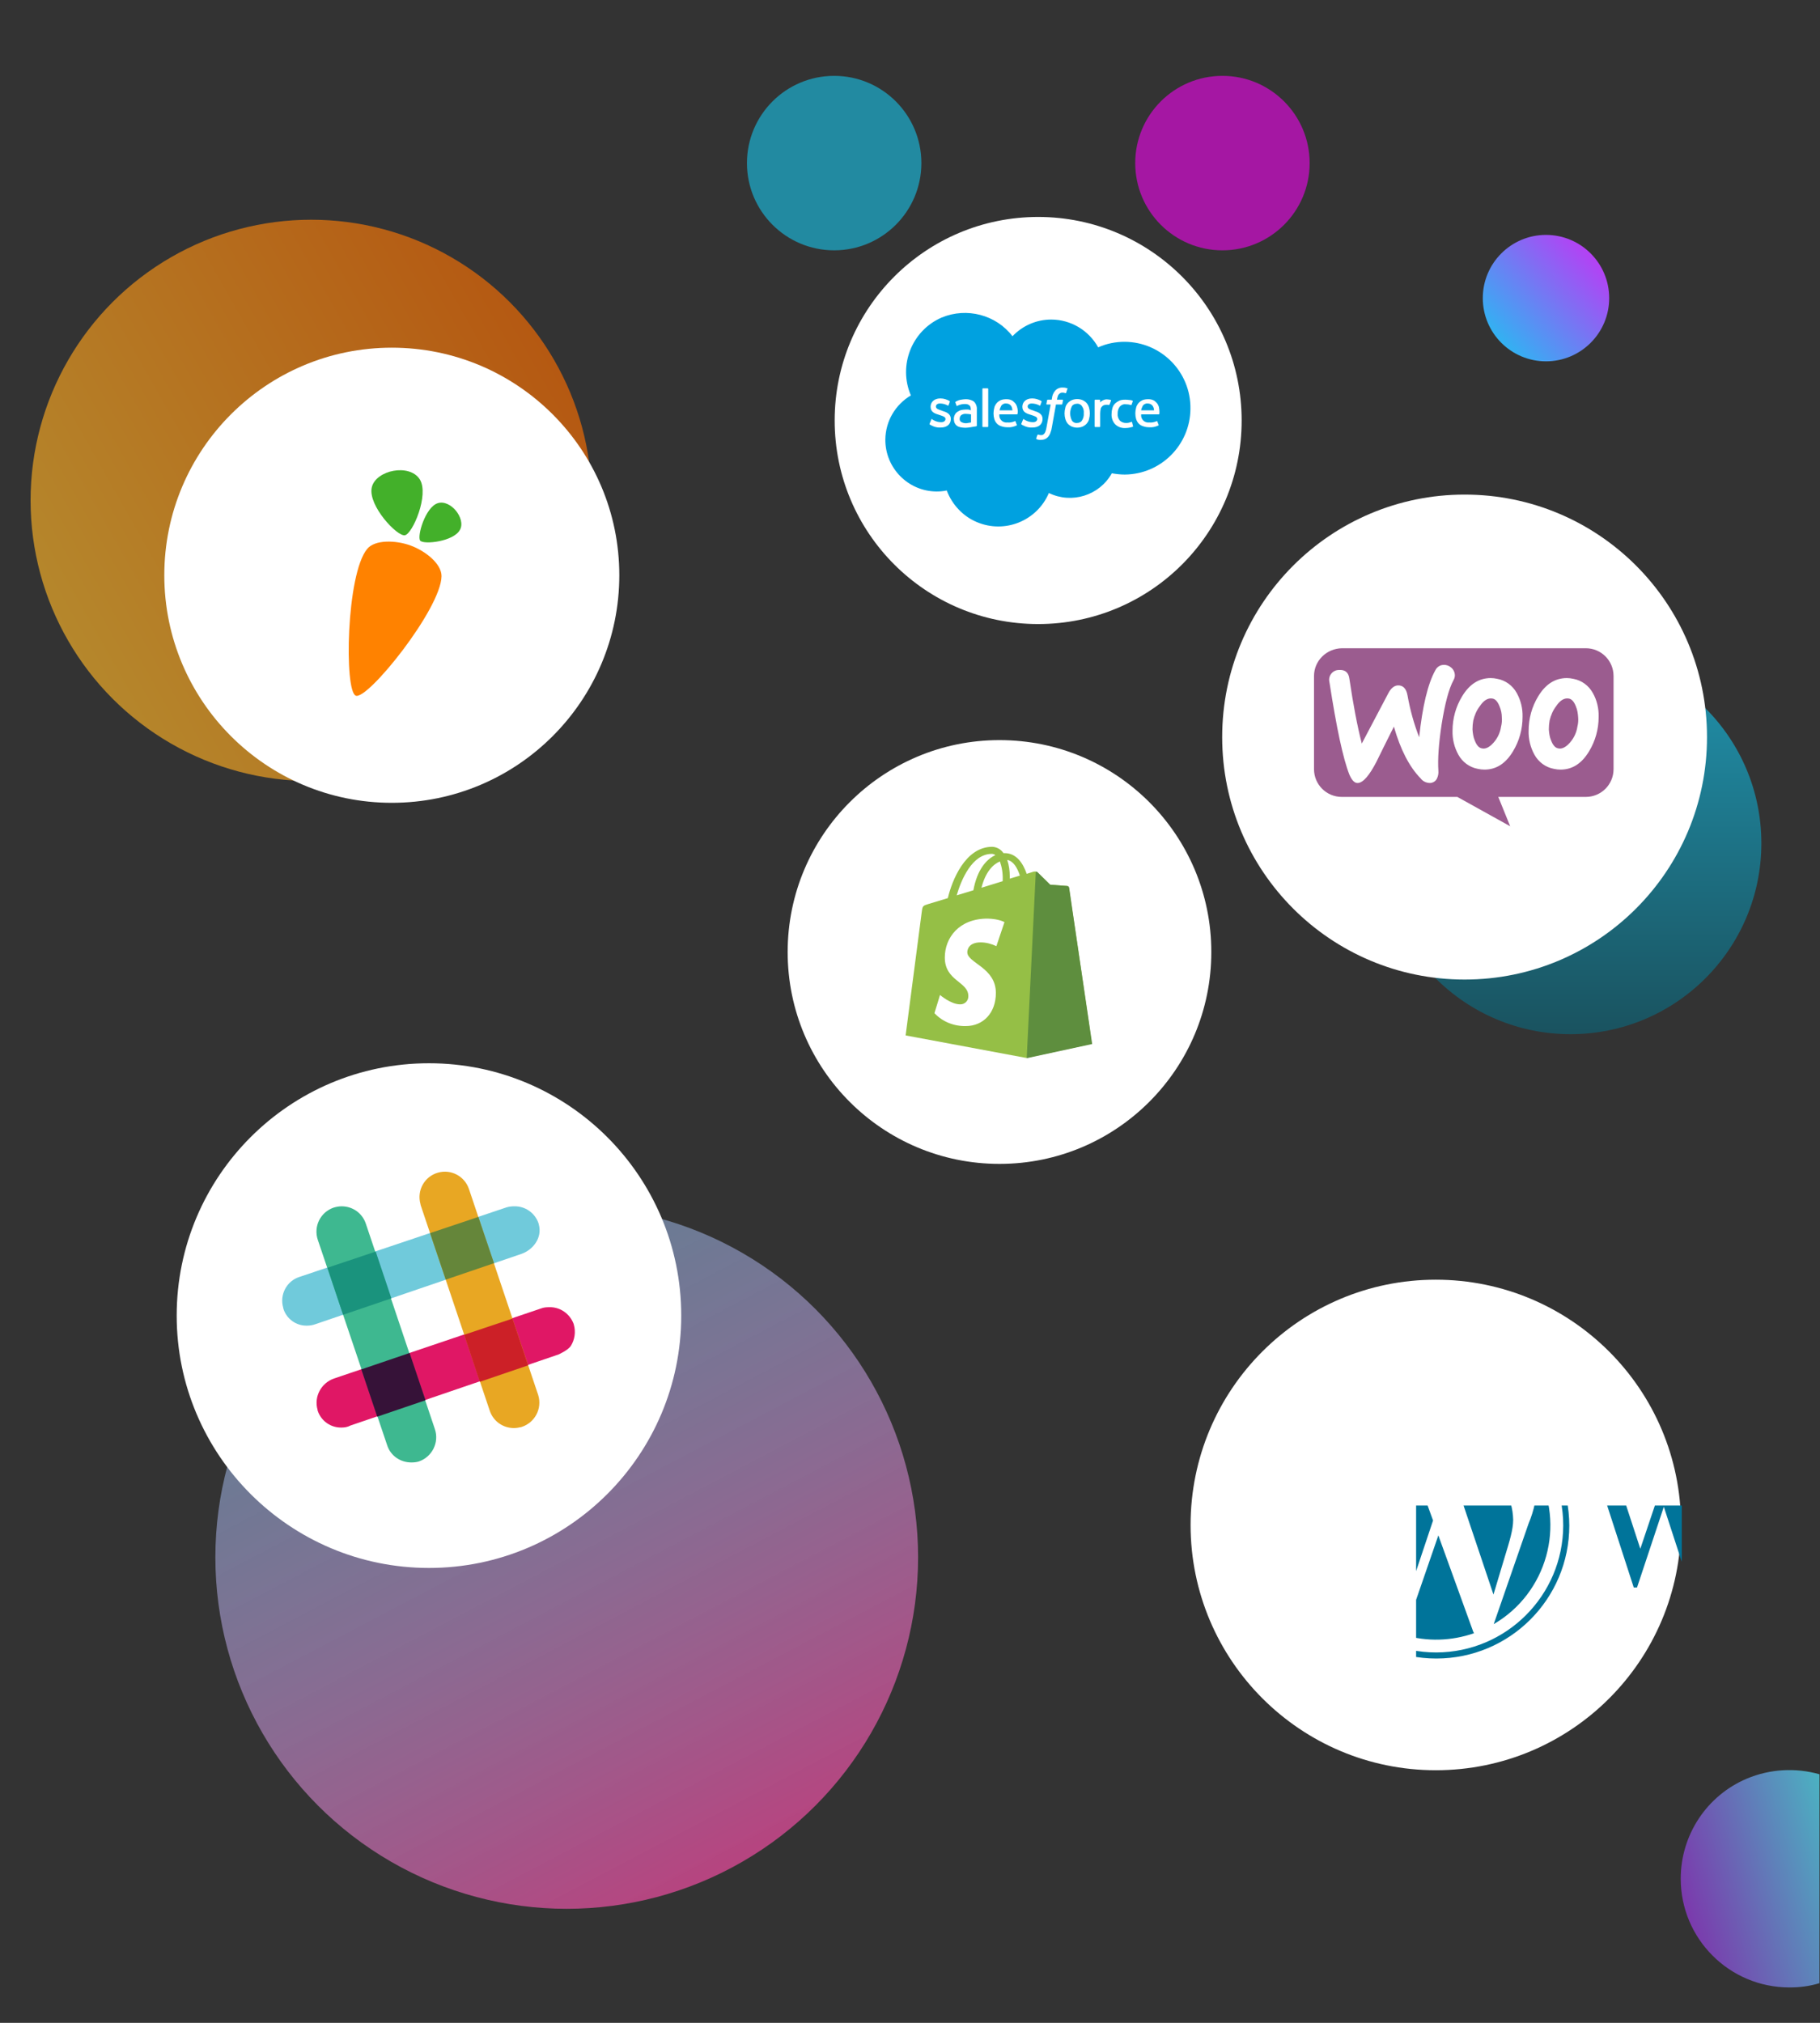 <?xml version="1.0" encoding="utf-8"?>
<!-- Generator: Adobe Illustrator 21.0.0, SVG Export Plug-In . SVG Version: 6.00 Build 0)  -->
<svg version="1.1" id="Layer_1" xmlns="http://www.w3.org/2000/svg" xmlns:xlink="http://www.w3.org/1999/xlink" x="0px" y="0px"
	 viewBox="0 0 720 800" style="enable-background:new 0 0 720 800;" xml:space="preserve">
<rect x="0" y="0" width="720" height="800" fill="#333333" stroke="none"/>
<style type="text/css">
	.st0{display:none;}
	.st1{display:inline;fill:none;}
	.st2{fill:url(#Ellipse_2757_2_);}
	.st3{opacity:0.58;fill:#F905F5;enable-background:new    ;}
	.st4{opacity:0.64;fill:url(#Ellipse_2751-2_2_);enable-background:new    ;}
	.st5{fill:#FFFFFF;}
	.st6{fill:#95BF46;}
	.st7{fill:#5E8E3E;}
	.st8{opacity:0.71;fill:url(#Subtraction_41_2_);enable-background:new    ;}
	.st9{clip-path:url(#SVGID_2_);}
	.st10{fill:#00749A;}
	.st11{fill:#464342;}
	.st12{fill:url(#Ellipse_2754-2_2_);}
	.st13{opacity:0.64;fill:url(#Ellipse_2753-2_2_);enable-background:new    ;}
	.st14{opacity:0.58;fill:#17C9F2;enable-background:new    ;}
	.st15{fill:#FF8200;}
	.st16{fill:#43B02A;}
	.st17{fill:#9B5C8F;}
	.st18{fill:#00A1E0;}
	.st19{fill:#70CADB;}
	.st20{fill:#E01765;}
	.st21{fill:#E8A723;}
	.st22{fill:#3EB890;}
	.st23{fill:#CC2027;}
	.st24{fill:#361238;}
	.st25{fill:#65863A;}
	.st26{fill:#1A937D;}
</style>
<g class="st0">
	
		<rect x="382.2" y="12.6" transform="matrix(0.144 -0.99 0.99 0.144 317.805 413.608)" class="st1" width="31.7" height="21"/>
	<path class="st1" d="M754.2,42.2c6.4,0,10.4-2.8,10.4-7.1c0-9.3-15.2-4.7-15.2-10.4c0-1.9,1.8-3.3,5.7-3.3c2.4,0,4.9,0.6,6.9,1.9
		l1.8-3.4c-2.7-1.5-5.7-2.2-8.7-2.2c-6.2,0-10,2.9-10,7.2c0,9.6,15.2,4.9,15.2,10.3c0,2-1.7,3.3-5.7,3.3c-3,0-5.9-0.9-8.4-2.5
		l-1.8,3.4C746.2,41,750.2,42.2,754.2,42.2z"/>
</g>
<g id="right_sale_force">
	
		<linearGradient id="Ellipse_2757_2_" gradientUnits="userSpaceOnUse" x1="11.906" y1="798.413" x2="10.63" y2="797.245" gradientTransform="matrix(50 0 0 -50 54 40004)">
		<stop  offset="0" style="stop-color:#F905F5"/>
		<stop  offset="1" style="stop-color:#17C9F2"/>
	</linearGradient>
	<circle id="Ellipse_2757_1_" class="st2" cx="611.6" cy="117.9" r="25"/>
</g>
<g id="above_right__saleforce">
	<g transform="matrix(1, 0, 0, 1, 0, 0)">
		<circle id="Ellipse_2759-2_1_" class="st3" cx="483.6" cy="64.5" r="34.5"/>
	</g>
</g>
<g id="below_carrort">
	<g transform="matrix(1, 0, 0, 1, 0, 0)">
		
			<linearGradient id="Ellipse_2751-2_2_" gradientUnits="userSpaceOnUse" x1="0.703" y1="799.398" x2="-0.181" y2="798.898" gradientTransform="matrix(222 0 0 -222 63 177610)">
			<stop  offset="0" style="stop-color:#FF6F00"/>
			<stop  offset="1" style="stop-color:#FFB829"/>
		</linearGradient>
		<circle id="Ellipse_2751-2_1_" class="st4" cx="123.1" cy="197.9" r="111"/>
	</g>
</g>
<g id="shopfiy">
	<g id="Group_1362_1_" transform="translate(9 6)">
		<g transform="matrix(1, 0, 0, 1, -9, -6)">
			<path id="Path_696-2_1_" class="st5" d="M395.4,292.7c46.3,0,83.8,37.5,83.8,83.8s-37.5,83.8-83.8,83.8s-83.8-37.5-83.8-83.8
				S349.2,292.7,395.4,292.7z"/>
		</g>
		<g id="shopify_1_" transform="translate(46.771 42.094)">
			<path id="Path_673_1_" class="st6" d="M367.1,303c-0.1-0.4-0.4-0.6-0.7-0.7c-0.3,0-6.7-0.5-6.7-0.5s-4.5-4.4-5-4.9
				c-0.5-0.4-1.2-0.4-1.8-0.2l-2.5,0.8c-1.5-4.3-4.1-8.2-8.8-8.2c-0.1,0-0.3,0-0.4,0c-1-1.5-2.6-2.4-4.4-2.5
				c-10.8,0-16,13.5-17.6,20.3c-4.2,1.3-7.2,2.2-7.6,2.3c-2.3,0.7-2.4,0.8-2.7,3c-0.2,1.7-6.4,49-6.4,49l47.7,8.9l25.9-5.6
				C376.3,364.8,367.2,303.4,367.1,303z M347.7,298.2l-4,1.2c0-0.3,0-0.6,0-0.9c0-2.2-0.3-4.4-1-6.5
				C345.1,292.4,346.7,295.1,347.7,298.2z M339.8,292.6c0.8,2.3,1.2,4.8,1.1,7.3c0,0.2,0,0.3,0,0.5l-8.4,2.6
				C334.1,296.7,337.1,293.7,339.8,292.6z M336.6,289.6c0.5,0,1,0.2,1.4,0.5c-3.5,1.6-7.2,5.7-8.7,13.9l-6.6,2
				C324.5,299.8,328.8,289.6,336.6,289.6L336.6,289.6z"/>
			<path id="Path_674_1_" class="st7" d="M366.4,302.3c-0.3,0-6.7-0.5-6.7-0.5s-4.5-4.4-5-4.9c-0.2-0.2-0.4-0.3-0.7-0.3l-3.6,73.8
				l25.9-5.6c0,0-9.1-61.4-9.1-61.8C367.1,302.6,366.8,302.3,366.4,302.3"/>
			<path id="Path_675_1_" class="st5" d="M341.6,316.6l-3.2,9.5c-1.9-0.9-4.1-1.5-6.2-1.5c-5,0-5.3,3.2-5.3,3.9
				c0,4.3,11.3,6,11.3,16.1c0,8-5.1,13.1-11.9,13.1c-4.7,0.1-9.2-1.7-12.4-5.1l2.2-7.2c0,0,4.3,3.7,7.9,3.7c1.8,0.1,3.3-1.3,3.3-3.1
				c0-0.1,0-0.1,0-0.2c0-5.7-9.3-5.9-9.3-15.2c0-7.8,5.6-15.4,16.9-15.4C339.5,315.3,341.6,316.6,341.6,316.6"/>
		</g>
	</g>
</g>
<g id="right_below_wordpres">
	
		<linearGradient id="Subtraction_41_2_" gradientUnits="userSpaceOnUse" x1="12.242" y1="791.582" x2="10.894" y2="790.972" gradientTransform="matrix(54.986 0 0 -85.998 54.014 68802.57)">
		<stop  offset="0" style="stop-color:#55E5FC"/>
		<stop  offset="1" style="stop-color:#AD08D5"/>
	</linearGradient>
	<path id="Subtraction_41_1_" class="st8" d="M707.9,786c-23.8,0-43-19.3-43-43c0-17.3,10.3-32.9,26.2-39.6
		c9.1-3.8,19.2-4.4,28.7-1.7v82.6C716,785.5,712,786,707.9,786z"/>
</g>
<g id="wordpres">
	<g id="Group_1364_1_" transform="translate(9 6)">
		<g transform="matrix(1, 0, 0, 1, -9, -6)">
			<path id="Path_697-2_1_" class="st5" d="M568,506.1c53.5,0,97,43.4,97,97s-43.4,97-97,97c-53.5,0-97-43.4-97-97c0,0,0,0,0,0
				C471,549.5,514.4,506.1,568,506.1z"/>
		</g>
		<g>
			<defs>
				<rect id="SVGID_1_" x="506.6" y="544.8" width="105.1" height="105.1"/>
			</defs>
			<clipPath id="SVGID_2_">
				<use xlink:href="#SVGID_1_"  style="overflow:visible;"/>
			</clipPath>
			<g id="wordpress-blue_1_" transform="translate(44.619 44.619)" class="st9">
				<path id="Path_687_1_" class="st10" d="M730.8,541.5h-18.2v1.9c5.7,0,6.6,1.2,6.6,8.5v13c0,7.2-0.9,8.6-6.6,8.6
					c-4.4-0.6-7.3-3-11.4-7.4l-4.7-5.1c6.3-1.1,9.7-5.1,9.7-9.6c0-5.6-4.8-9.9-13.8-9.9h-17.9v1.9c5.7,0,6.6,1.2,6.6,8.5v13
					c0,7.2-0.9,8.6-6.6,8.6v1.9h20.3v-1.9c-5.7,0-6.6-1.3-6.6-8.6v-3.7h1.7l11.3,14.2h29.7c14.6,0,20.9-7.7,20.9-17
					S745.3,541.5,730.8,541.5L730.8,541.5z M688.1,558.1v-13.5h4.2c4.6,0,6.6,3.2,6.6,6.8c0,3.6-2,6.7-6.6,6.7L688.1,558.1z
					 M731.1,572.3h-0.7c-3.7,0-4.2-0.9-4.2-5.6v-22.1h4.9c10.6,0,12.5,7.7,12.5,13.8C743.6,564.5,741.7,572.3,731.1,572.3z
					 M617.7,561.9l7-20.8c2-6,1.1-7.7-5.4-7.7v-2h19.2v2c-6.4,0-7.9,1.5-10.5,9l-11.6,34.8H615l-10.4-31.9L594,577.2h-1.3
					l-11.3-34.8c-2.4-7.4-4.1-9-10-9v-2H594v2c-6,0-7.6,1.4-5.5,7.7l6.8,20.8l10.3-30.6h1.9L617.7,561.9L617.7,561.9z M652.3,576.8
					c-11.2,0-20.4-8.3-20.4-18.3c0-10,9.2-18.2,20.4-18.2c11.2,0,20.4,8.3,20.4,18.2C672.7,568.5,663.5,576.8,652.3,576.8z
					 M652.3,543.4c-9.4,0-12.6,8.5-12.6,15.1c0,6.7,3.3,15.1,12.6,15.1c9.5,0,12.7-8.4,12.7-15.1C665,551.8,661.8,543.4,652.3,543.4
					z"/>
				<path id="Path_688_1_" class="st11" d="M776.8,573.4v2h-23.3v-2c6.8,0,8-1.7,8-11.9v-16.3c0-10.2-1.2-11.8-8-11.8v-2h21.1
					c10.5,0,16.3,5.4,16.3,12.6c0,7-5.8,12.5-16.3,12.5h-5.8v5C768.8,571.7,770,573.4,776.8,573.4L776.8,573.4z M774.6,535h-5.8
					v17.7h5.8c5.7,0,8.4-4,8.4-8.8C782.9,539.1,780.3,535,774.6,535L774.6,535z M860.9,565.9l-0.5,1.8c-0.9,3.4-2,4.6-9.3,4.6h-1.4
					c-5.3,0-6.2-1.2-6.2-8.5v-4.7c7.9,0,8.6,0.7,8.6,6h1.9V550H852c0,5.3-0.6,6-8.6,6v-11.4h5.6c7.2,0,8.4,1.2,9.3,4.6l0.5,1.9h1.6
					l-0.7-9.6h-30v1.9c5.7,0,6.6,1.2,6.6,8.5v13c0,6.6-0.8,8.3-5.3,8.5c-4.3-0.7-7.2-3-11.2-7.4l-4.7-5.1c6.3-1.1,9.7-5.1,9.7-9.6
					c0-5.6-4.8-9.9-13.8-9.9h-17.9v1.9c5.7,0,6.6,1.2,6.6,8.5v13c0,7.2-0.9,8.6-6.6,8.6v1.9h20.3v-1.9c-5.7,0-6.6-1.3-6.6-8.6v-3.7
					h1.7l11.3,14.2h41.9l0.6-9.6L860.9,565.9L860.9,565.9z M806.9,558.1v-13.5h4.2c4.6,0,6.6,3.2,6.6,6.8c0,3.6-2,6.7-6.6,6.7
					L806.9,558.1z M881.6,576.8c-3.4-0.1-6.6-1.3-9.2-3.5c-0.8,1-1.4,2.2-1.6,3.5h-1.9v-14.1h2c0.8,6.7,5.5,10.7,11.5,10.7
					c3.3,0,5.9-1.8,5.9-4.9c0-2.6-2.3-4.7-6.5-6.6l-5.8-2.8c-4.1-1.9-7.1-5.3-7.1-9.8c0-4.9,4.6-9.1,10.9-9.1c2.9,0,5.7,0.9,7.9,2.6
					c0.7-0.8,1.1-1.7,1.3-2.8h1.9v12h-2.1c-0.7-4.8-3.4-8.8-8.8-8.8c-2.9,0-5.5,1.6-5.5,4.2c0,2.6,2.1,4.1,7,6.3l5.6,2.8
					c4.9,2.3,6.8,6.1,6.8,9.2C894,572.3,888.4,576.8,881.6,576.8L881.6,576.8z M912.9,576.8c-3.4-0.1-6.6-1.3-9.2-3.5
					c-0.8,1-1.4,2.2-1.6,3.5h-1.9v-14.1h2c0.8,6.7,5.5,10.7,11.5,10.7c3.3,0,5.9-1.8,5.9-4.9c0-2.6-2.3-4.7-6.5-6.6l-5.8-2.8
					c-4.1-1.9-7.1-5.3-7.1-9.8c0-4.9,4.6-9.1,10.9-9.1c2.9,0,5.7,0.9,7.9,2.6c0.7-0.8,1.1-1.7,1.3-2.8h1.9v12h-2.1
					c-0.7-4.8-3.4-8.8-8.8-8.8c-2.9,0-5.5,1.6-5.5,4.2c0,2.6,2.1,4.1,7,6.3l5.6,2.8c4.9,2.3,6.8,6.1,6.8,9.2
					C925.4,572.3,919.8,576.8,912.9,576.8L912.9,576.8z"/>
				<g id="Group_1223_1_">
					<path id="Path_689_1_" class="st10" d="M469.5,552.7c0,17.3,9.9,33,25.4,40.6l-21.5-58.9C470.8,540.1,469.5,546.4,469.5,552.7z
						 M545,550.4c-0.1-4.4-1.3-8.7-3.7-12.4c-2.3-3.7-4.4-6.9-4.4-10.6c-0.1-4.3,3.3-7.9,7.6-8c0.2,0,0.4,0,0.6,0
						c-18.4-16.8-46.9-15.6-63.7,2.8c-1.6,1.8-3.1,3.7-4.4,5.7c1.1,0,2.1,0.1,2.9,0.1c4.7,0,12-0.6,12-0.6c1-0.1,1.9,0.7,2,1.7
						c0.1,1-0.7,1.9-1.7,2c0,0-2.4,0.3-5.2,0.4l16.4,48.8l9.9-29.6l-7-19.2c-2.4-0.1-4.7-0.4-4.7-0.4c-2.4-0.1-2.1-3.9,0.3-3.7
						c0,0,7.4,0.6,11.9,0.6c4.7,0,12-0.6,12-0.6c1-0.1,1.9,0.7,2,1.7c0.1,1-0.7,1.9-1.7,2l0,0c0,0-2.4,0.3-5.2,0.4l16.3,48.5l4.5-15
						C543.6,558.8,545,554.3,545,550.4L545,550.4z"/>
					<path id="Path_690_1_" class="st10" d="M515.4,556.6L501.8,596c9.1,2.7,18.8,2.4,27.7-0.7c-0.1-0.2-0.2-0.4-0.3-0.6
						L515.4,556.6z M554.2,531.1c0.2,1.5,0.3,3.1,0.3,4.6c-0.1,5.6-1.2,11-3.4,16.2l-13.8,39.8C558.4,579.4,565.9,552.5,554.2,531.1
						L554.2,531.1z"/>
					<path id="Path_691_1_" class="st10" d="M514.6,500.1c-29,0-52.6,23.5-52.6,52.6c0,29,23.5,52.6,52.6,52.6
						c29,0,52.6-23.5,52.6-52.6C567.1,523.7,543.6,500.2,514.6,500.1z M514.6,602.9c-27.7,0-50.2-22.5-50.2-50.2
						s22.5-50.2,50.2-50.2c27.7,0,50.2,22.5,50.2,50.2C564.7,580.4,542.3,602.8,514.6,602.9z"/>
				</g>
			</g>
		</g>
	</g>
</g>
<g id="below_slac">
	<g transform="matrix(1, 0, 0, 1, 0, 0)">
		
			<linearGradient id="Ellipse_2754-2_2_" gradientUnits="userSpaceOnUse" x1="0.984" y1="797.051" x2="0.299" y2="798.355" gradientTransform="matrix(278 0 0 -278 63 222410)">
			<stop  offset="0" style="stop-color:#E01765"/>
			<stop  offset="1" style="stop-color:#8ED6FF;stop-opacity:0.451"/>
		</linearGradient>
		<circle id="Ellipse_2754-2_1_" class="st12" cx="224.2" cy="615.9" r="139"/>
	</g>
</g>
<g id="below_waoo">
	<g transform="matrix(1, 0, 0, 1, 0, 0)">
		
			<linearGradient id="Ellipse_2753-2_2_" gradientUnits="userSpaceOnUse" x1="3.697" y1="798.357" x2="3.697" y2="797.357" gradientTransform="matrix(151 0 0 -151 63 120810)">
			<stop  offset="0" style="stop-color:#17C9F2"/>
			<stop  offset="1" style="stop-color:#0C6579"/>
		</linearGradient>
		<circle id="Ellipse_2753-2_1_" class="st13" cx="621.3" cy="333.5" r="75.5"/>
	</g>
</g>
<g id="above_left_saleforce">
	<g transform="matrix(1, 0, 0, 1, 0, 0)">
		<circle id="Ellipse_2752-2_1_" class="st14" cx="330" cy="64.5" r="34.5"/>
	</g>
</g>
<g id="carrot">
	<g id="Group_1365_1_" transform="translate(9 6)">
		<g transform="matrix(1, 0, 0, 1, -9, -6)">
			<path id="Path_694-2_1_" class="st5" d="M155,137.5c49.7,0,90,40.3,90,90s-40.3,90-90,90s-90-40.3-90-90S105.3,137.5,155,137.5z"
				/>
		</g>
		<g id="instacart-1_1_" transform="translate(43.745 69.969) rotate(-25)">
			<g id="Logo_3_">
				<path id="Carrot_1_" class="st15" d="M40.3,173c4.5,4.5,8.1,11.8,6,16.2c-5.6,11.6-47.2,32.1-50.7,28.5
					c-3.5-3.5,16.9-45.2,28.6-50.7C28.5,164.9,35.9,168.6,40.3,173C40.3,173,40.3,173,40.3,173z"/>
				<path id="Leaves_1_" class="st16" d="M62.4,168.1c-0.7-2.7-2.6-5.4-5.3-5.7c-5.1-0.6-13,8.4-12.5,10.5c0.6,2.1,11.8,5.9,16,2.8
					C62.8,174.2,63.1,170.8,62.4,168.1L62.4,168.1z M46.7,143.4c3.8,1,7.5,3.6,8,7.5c0.8,7.1-11.7,18.3-14.7,17.5
					c-3-0.8-8.2-16.6-4-22.5C38.2,142.8,43,142.4,46.7,143.4C46.7,143.4,46.7,143.4,46.7,143.4L46.7,143.4z"/>
			</g>
		</g>
	</g>
</g>
<g id="woo">
	<g id="Group_1361_1_" transform="translate(9 6)">
		<g transform="matrix(1, 0, 0, 1, -9, -6)">
			<path id="Path_695-2_1_" class="st5" d="M579.4,195.6c53,0,95.9,42.9,95.9,95.9s-42.9,95.9-95.9,95.9c-53,0-95.9-42.9-95.9-95.9
				S526.5,195.6,579.4,195.6z"/>
		</g>
		<g id="woocommerce_1_" transform="translate(36.329 60.768)">
			<path id="Path_685_1_" class="st17" d="M485.6,189.6H582c6.1,0,11,4.9,11,11c0,0,0,0,0,0v36.8c0,6.1-4.9,11-11,11c0,0,0,0,0,0
				h-34.6l4.7,11.6l-20.9-11.6h-45.7c-6.1,0-11-4.9-11-11c0,0,0,0,0,0v-36.8C474.5,194.6,479.4,189.7,485.6,189.6
				C485.5,189.6,485.5,189.6,485.6,189.6z"/>
			<path id="Path_686_1_" class="st5" d="M481.3,199.7c0.7-0.9,1.8-1.5,3-1.5c2.5-0.2,3.9,1,4.2,3.5c1.5,10.1,3.1,18.6,4.9,25.6
				l10.6-20.1c1-1.8,2.2-2.8,3.6-2.9c2.1-0.1,3.4,1.2,3.9,4c1,5.6,2.5,11.1,4.6,16.5c1.3-12.2,3.4-21.1,6.4-26.5
				c0.6-1.2,1.8-2.1,3.2-2.1c1.1-0.1,2.2,0.3,3,1c0.9,0.7,1.4,1.7,1.5,2.7c0.1,0.8-0.1,1.6-0.5,2.3c-1.9,3.5-3.4,9.3-4.7,17.4
				c-1.2,7.9-1.6,14-1.3,18.4c0.1,1.1-0.1,2.2-0.6,3.2c-0.5,1-1.5,1.6-2.6,1.7c-1.5,0-2.9-0.6-3.8-1.8c-4.5-4.6-8-11.4-10.6-20.5
				c-3.1,6.2-5.4,10.8-6.9,13.9c-2.8,5.4-5.2,8.2-7.3,8.4c-1.3,0.1-2.4-1-3.4-3.3c-2.5-6.3-5.1-18.5-7.9-36.6
				C480.3,201.8,480.6,200.6,481.3,199.7L481.3,199.7z M584.8,207.3c-1.6-2.9-4.4-5-7.7-5.6c-0.9-0.2-1.7-0.3-2.6-0.3
				c-4.6,0-8.4,2.4-11.3,7.2c-2.5,4.1-3.8,8.8-3.8,13.6c-0.1,3.3,0.7,6.6,2.3,9.5c1.6,2.9,4.4,5,7.7,5.6c0.9,0.2,1.7,0.3,2.6,0.3
				c4.7,0,8.4-2.4,11.3-7.2c2.5-4.1,3.8-8.8,3.8-13.6C587.2,213.4,586.4,210.1,584.8,207.3L584.8,207.3z M578.7,220.6
				c-0.4,2.7-1.7,5.2-3.7,7.1c-1.4,1.3-2.7,1.8-3.9,1.5c-1.2-0.2-2.1-1.3-2.8-3.1c-0.6-1.4-0.8-2.9-0.9-4.4c0-1.2,0.1-2.4,0.3-3.5
				c0.5-2.1,1.3-4,2.6-5.7c1.6-2.4,3.3-3.3,5-3c1.2,0.2,2.1,1.3,2.8,3.1c0.6,1.4,0.8,2.9,0.9,4.4C579.1,218.2,579,219.4,578.7,220.6
				L578.7,220.6z M554.7,207.3c-1.6-2.9-4.4-5-7.7-5.6c-0.9-0.2-1.7-0.3-2.6-0.3c-4.6,0-8.4,2.4-11.3,7.2c-2.5,4.1-3.8,8.8-3.8,13.6
				c-0.1,3.3,0.7,6.6,2.3,9.5c1.6,2.9,4.4,5,7.7,5.6c0.9,0.2,1.7,0.3,2.6,0.3c4.7,0,8.4-2.4,11.3-7.2c2.5-4.1,3.8-8.8,3.8-13.6
				C557.1,213.4,556.3,210.2,554.7,207.3L554.7,207.3z M548.5,220.6c-0.4,2.7-1.7,5.2-3.7,7.1c-1.4,1.3-2.7,1.8-3.9,1.5
				c-1.2-0.2-2.1-1.3-2.8-3.1c-0.6-1.4-0.8-2.9-0.9-4.4c0-1.2,0.1-2.4,0.3-3.5c0.5-2.1,1.3-4,2.6-5.7c1.6-2.4,3.3-3.3,5-3
				c1.2,0.2,2.1,1.3,2.8,3.1c0.6,1.4,0.9,2.9,0.9,4.4C548.9,218.2,548.8,219.4,548.5,220.6L548.5,220.6z"/>
		</g>
	</g>
</g>
<g id="saleforce">
	<g id="Group_1360_1_" transform="translate(9 6)">
		<g transform="matrix(1, 0, 0, 1, -9, -6)">
			<path id="Path_693-2_1_" class="st5" d="M410.7,85.8c44.4,0,80.5,36,80.5,80.5s-36,80.5-80.5,80.5s-80.5-36-80.5-80.5
				c0,0,0,0,0,0C330.2,121.8,366.3,85.8,410.7,85.8z"/>
		</g>
		<g id="salesforce-2_1_" transform="translate(20.043 37.978)">
			<path id="Path_670_1_" class="st18" d="M371.5,89c4-4.2,9.5-6.6,15.3-6.6c7.8,0,14.9,4.3,18.6,11c3.3-1.5,6.9-2.2,10.5-2.2
				c14.5,0.1,26.2,12,26,26.5c-0.1,14.3-11.7,25.9-26,26c-1.7,0-3.4-0.2-5.1-0.5c-4.9,8.8-15.9,12.2-24.9,7.8
				c-4.7,11-17.4,16.2-28.5,11.5c-5.5-2.3-9.8-6.9-11.9-12.5c-1.4,0.3-2.8,0.4-4.1,0.4c-11.3-0.1-20.3-9.4-20.2-20.6
				c0.1-7.2,3.9-13.7,10.1-17.4c-5.1-11.9,0.4-25.7,12.2-30.8C353.4,77.5,365,80.5,371.5,89"/>
			<path id="Path_671_1_" class="st5" d="M338.7,123.6c-0.1,0.2,0,0.2,0.1,0.3c0.2,0.2,0.5,0.3,0.7,0.4c1.1,0.6,2.4,0.9,3.6,0.8
				c2.5,0,4-1.3,4-3.4v0c0-2-1.7-2.7-3.4-3.2l-0.2-0.1c-1.2-0.4-2.3-0.7-2.3-1.6v0c0-0.7,0.6-1.2,1.6-1.2c1.1,0,2.2,0.3,3.1,0.8
				c0,0,0.2,0.2,0.3-0.1c0-0.1,0.5-1.2,0.5-1.4c0-0.1,0-0.2-0.1-0.3c-1.1-0.6-2.3-1-3.5-1h-0.2c-2.3,0-3.8,1.4-3.8,3.3v0
				c0,2.1,1.7,2.7,3.4,3.2l0.3,0.1c1.2,0.4,2.2,0.7,2.2,1.5v0c0,0.8-0.7,1.3-1.7,1.3c-1.1,0-2.2-0.3-3.2-0.9
				c-0.2-0.1-0.3-0.2-0.4-0.3c-0.1-0.1-0.2-0.1-0.3,0c0,0,0,0.1,0,0.1L338.7,123.6z M375,123.6c-0.1,0.2,0,0.2,0.1,0.3
				c0.2,0.2,0.5,0.3,0.7,0.4c1.1,0.6,2.4,0.9,3.6,0.8c2.5,0,4-1.3,4-3.4v0c0-2-1.7-2.7-3.4-3.2l-0.2-0.1c-1.2-0.4-2.3-0.7-2.3-1.6v0
				c0-0.7,0.6-1.2,1.6-1.2c1.1,0,2.2,0.3,3.1,0.8c0,0,0.2,0.2,0.3-0.1c0-0.1,0.5-1.2,0.5-1.4c0-0.1,0-0.2-0.1-0.3
				c-1.1-0.6-2.3-1-3.5-1h-0.2c-2.3,0-3.8,1.4-3.8,3.3v0c0,2.1,1.7,2.7,3.4,3.2l0.3,0.1c1.2,0.4,2.2,0.7,2.2,1.5v0
				c0,0.8-0.7,1.3-1.7,1.3c-1.1,0-2.2-0.3-3.2-0.9c-0.2-0.1-0.3-0.2-0.4-0.3c-0.1-0.1-0.2,0-0.3,0c0,0,0,0,0,0.1L375,123.6
				L375,123.6z M399.7,119.5c0.1,1-0.2,2-0.7,2.8c-0.4,0.7-1.2,1-2,1c-0.8,0.1-1.6-0.3-2-1c-0.9-1.8-0.9-3.8,0-5.6
				c0.4-0.7,1.2-1,2-1c0.8-0.1,1.6,0.3,2,1C399.6,117.5,399.8,118.5,399.7,119.5 M401.8,117.3c-0.2-0.7-0.5-1.3-0.9-1.8
				c-0.4-0.5-1-0.9-1.6-1.2c-1.4-0.6-3-0.6-4.4,0c-0.6,0.3-1.2,0.7-1.6,1.2c-0.4,0.5-0.8,1.1-0.9,1.8c-0.4,1.5-0.4,3,0,4.4
				c0.2,0.7,0.5,1.3,0.9,1.8c0.4,0.5,1,0.9,1.6,1.2c1.4,0.6,3,0.6,4.4,0c0.6-0.3,1.2-0.7,1.6-1.2c0.4-0.5,0.8-1.1,0.9-1.8
				C402.2,120.3,402.2,118.7,401.8,117.3 M418.8,123c0-0.1-0.1-0.2-0.3-0.1c0,0,0,0,0,0c-0.3,0.1-0.6,0.2-1,0.3
				c-0.4,0.1-0.8,0.1-1.1,0.1c-0.9,0-1.7-0.3-2.4-0.9c-0.7-0.8-1-1.8-0.9-2.8c0-1,0.2-1.9,0.8-2.7c0.6-0.7,1.4-1.1,2.3-1
				c0.7,0,1.5,0.1,2.2,0.3c0,0,0.2,0.1,0.2-0.1c0.2-0.5,0.3-0.9,0.5-1.4c0-0.1,0-0.2-0.1-0.2c0,0,0,0,0,0c-0.4-0.2-0.9-0.3-1.4-0.3
				c-0.5-0.1-1-0.1-1.6-0.1c-0.8,0-1.6,0.1-2.3,0.4c-0.6,0.3-1.2,0.7-1.7,1.2c-0.5,0.5-0.8,1.1-1,1.8c-0.2,0.7-0.3,1.5-0.3,2.2
				c-0.1,1.5,0.4,3,1.4,4.1c1.1,1.1,2.6,1.6,4.1,1.5c1,0,2-0.2,2.9-0.5c0.1,0,0.1-0.2,0.1-0.2L418.8,123z M422.4,118.3
				c0.1-0.6,0.3-1.1,0.6-1.7c0.4-0.7,1.2-1.1,2-1c0.8,0,1.5,0.3,2,1c0.3,0.5,0.5,1.1,0.5,1.7H422.4z M429.4,116.9
				c-0.2-0.6-0.5-1.2-0.9-1.6c-0.4-0.4-0.8-0.8-1.3-1c-0.6-0.3-1.3-0.4-2-0.4c-0.8,0-1.6,0.1-2.3,0.4c-0.6,0.3-1.2,0.7-1.6,1.2
				c-0.4,0.5-0.8,1.2-0.9,1.8c-0.2,0.7-0.3,1.5-0.3,2.2c0,0.8,0.1,1.5,0.3,2.2c0.4,1.4,1.4,2.5,2.8,2.9c0.8,0.3,1.7,0.4,2.5,0.4
				c1.2,0.1,2.4-0.2,3.5-0.7c0.1,0,0.2-0.1,0.1-0.3l-0.5-1.3c0-0.1-0.2-0.2-0.3-0.1c0,0,0,0,0,0c-0.9,0.4-1.9,0.6-2.9,0.5
				c-1.6,0.2-3-0.9-3.2-2.5c0-0.2,0-0.4,0-0.7l7,0c0.1,0,0.2-0.1,0.2-0.2C429.7,118.9,429.6,117.9,429.4,116.9 M366.4,118.3
				c0.1-0.6,0.3-1.1,0.6-1.7c0.4-0.7,1.2-1.1,2-1c0.8,0,1.5,0.3,2,1c0.3,0.5,0.4,1.1,0.5,1.7H366.4z M373.3,116.9
				c-0.2-0.6-0.5-1.2-0.9-1.6c-0.4-0.4-0.8-0.8-1.3-1c-0.6-0.3-1.3-0.4-2-0.4c-0.8,0-1.6,0.1-2.3,0.4c-0.6,0.3-1.2,0.7-1.6,1.2
				c-0.4,0.5-0.8,1.2-0.9,1.8c-0.2,0.7-0.3,1.5-0.3,2.2c0,0.8,0.1,1.5,0.3,2.2c0.4,1.4,1.4,2.5,2.8,2.9c0.8,0.3,1.7,0.4,2.5,0.4
				c1.2,0.1,2.4-0.2,3.5-0.7c0.1,0,0.2-0.1,0.1-0.3l-0.5-1.3c0-0.1-0.1-0.2-0.3-0.1c0,0,0,0,0,0c-0.9,0.4-1.9,0.6-2.9,0.5
				c-1.6,0.2-3-0.9-3.2-2.5c0-0.2,0-0.4,0-0.7l7,0c0.1,0,0.2-0.1,0.2-0.2C373.7,118.9,373.6,117.9,373.3,116.9 M351.2,122.9
				c-0.2-0.1-0.3-0.3-0.4-0.4c-0.2-0.3-0.2-0.6-0.2-0.9c0-0.5,0.2-1,0.6-1.4c0.6-0.4,1.3-0.6,2-0.5c0.6,0,1.3,0.1,1.9,0.2v3.2l0,0
				c-0.6,0.1-1.3,0.2-1.9,0.3C352.6,123.4,351.9,123.3,351.2,122.9 M354,118c-0.3,0-0.7,0-1.1,0c-0.6,0-1.2,0.1-1.7,0.2
				c-0.5,0.1-1,0.4-1.5,0.7c-0.9,0.6-1.4,1.7-1.4,2.8c0,0.6,0.1,1.1,0.3,1.6c0.2,0.4,0.5,0.8,0.9,1.1c0.4,0.3,0.9,0.5,1.4,0.6
				c0.6,0.1,1.2,0.2,1.9,0.2c0.7,0,1.4-0.1,2.1-0.2c0.7-0.1,1.5-0.3,1.8-0.3c0.2,0,0.3-0.1,0.5-0.1c0.1,0,0.2-0.1,0.2-0.2v-6.4
				c0.1-1.1-0.3-2.3-1.1-3.1c-0.9-0.7-2.1-1-3.2-1c-0.6,0-1.3,0.1-1.9,0.2c-0.8,0.1-1.5,0.4-2.2,0.8c-0.1,0.1-0.1,0.2-0.1,0.3
				l0.5,1.3c0,0.1,0.1,0.1,0.2,0.1c0,0,0,0,0,0c0,0,0.1,0,0.1-0.1c1-0.5,2-0.7,3-0.7c0.6,0,1.2,0.1,1.7,0.5c0.4,0.3,0.6,0.7,0.6,1.7
				v0.3C354.6,118.1,354,118,354,118 M410.5,114.4c0-0.1,0-0.2-0.1-0.2c0,0,0,0,0,0c-0.4-0.1-0.8-0.2-1.2-0.2
				c-0.6-0.1-1.2,0-1.8,0.3c-0.5,0.2-0.9,0.5-1.2,0.9v-0.9c0-0.1-0.1-0.2-0.2-0.2c0,0,0,0,0,0h-1.8c-0.1,0-0.2,0.1-0.2,0.2
				c0,0,0,0,0,0v10.4c0,0.1,0.1,0.2,0.2,0.2h1.8c0.1,0,0.2-0.1,0.2-0.2v-5.2c0-0.6,0.1-1.2,0.2-1.8c0.1-0.4,0.3-0.7,0.6-1
				c0.2-0.2,0.5-0.4,0.9-0.5c0.3-0.1,0.6-0.1,0.9-0.1c0.3,0,0.5,0,0.8,0.1c0.1,0,0.2-0.1,0.3-0.2
				C410.1,115.6,410.4,114.6,410.5,114.4"/>
			<path id="Path_672_1_" class="st5" d="M393.2,109.6c-0.2-0.1-0.5-0.1-0.7-0.2c-0.3-0.1-0.6-0.1-1-0.1c-1.1-0.1-2.2,0.3-3,1.1
				c-0.8,0.9-1.3,2-1.4,3.2l-0.1,0.5h-1.6c-0.1,0-0.2,0.1-0.2,0.2l-0.3,1.5c0,0.1,0,0.2,0.2,0.2h1.5l-1.6,8.8
				c-0.1,0.6-0.2,1.2-0.4,1.7c-0.1,0.4-0.3,0.7-0.5,1c-0.2,0.2-0.4,0.4-0.6,0.5c-0.3,0.1-0.5,0.1-0.8,0.1c-0.2,0-0.4,0-0.6-0.1
				c-0.1,0-0.3-0.1-0.4-0.1c-0.1,0-0.2,0-0.3,0.1c0,0,0,0,0,0c-0.1,0.1-0.5,1.3-0.5,1.4c0,0.1,0,0.2,0.1,0.3c0,0,0,0,0,0
				c0.2,0.1,0.4,0.1,0.6,0.2c0.3,0.1,0.7,0.1,1,0.1c0.6,0,1.2-0.1,1.7-0.3c0.5-0.2,0.9-0.5,1.3-0.9c0.4-0.5,0.7-1,0.9-1.6
				c0.3-0.8,0.5-1.5,0.6-2.3l1.6-8.9h2.3c0.1,0,0.2-0.1,0.2-0.2l0.3-1.5c0-0.1,0-0.2-0.2-0.2h-2.2c0.1-0.5,0.2-1.1,0.4-1.6
				c0.1-0.3,0.3-0.5,0.5-0.7c0.2-0.2,0.4-0.3,0.6-0.4c0.2-0.1,0.5-0.1,0.8-0.1c0.2,0,0.4,0,0.6,0.1c0.2,0,0.3,0.1,0.4,0.1
				c0.2,0.1,0.3,0,0.3-0.1l0.5-1.5C393.4,109.7,393.3,109.6,393.2,109.6C393.2,109.6,393.2,109.6,393.2,109.6 M361.9,124.7
				c0,0.1-0.1,0.2-0.2,0.2c0,0,0,0,0,0h-1.9c-0.1,0-0.2-0.1-0.2-0.2c0,0,0,0,0,0v-14.9c0-0.1,0.1-0.2,0.2-0.2c0,0,0,0,0,0h1.9
				c0.1,0,0.2,0.1,0.2,0.2c0,0,0,0,0,0V124.7z"/>
		</g>
	</g>
</g>
<g>
	<g id="Group_1363_1_" transform="translate(9 6)">
		<g transform="matrix(1, 0, 0, 1, -9, -6)">
			<path id="Path_698-2_1_" class="st5" d="M169.7,420.5c55.1,0,99.8,44.7,99.8,99.8s-44.7,99.8-99.8,99.8s-99.8-44.7-99.8-99.8
				c0,0,0,0,0,0C69.9,465.2,114.6,420.5,169.7,420.5z"/>
		</g>
		<g id="slack_1_" transform="translate(41.735 42.875)">
			<path id="Path_677_1_" class="st19" d="M70.7,475.4c-4.2,0.1-8-2.6-9.3-6.6c0-0.2-0.1-0.3-0.1-0.5c-1.5-5.2,1.4-10.6,6.5-12.2
				l81.9-27.5c1-0.3,2-0.4,3-0.4c4.3-0.1,8.2,2.6,9.6,6.7l0.1,0.4c1.5,5.4-2.3,10.1-6.8,11.7c0,0-0.8,0.3-81.5,27.8
				C73,475.2,71.9,475.4,70.7,475.4L70.7,475.4z"/>
			<path id="Path_678_1_" class="st20" d="M84.4,515.7c-4.2,0.1-8-2.5-9.4-6.5c-0.1-0.2-0.1-0.3-0.1-0.5c-1.5-5.2,1.4-10.6,6.5-12.4
				l81.9-27.7c1-0.4,2.1-0.5,3.3-0.5c4.3-0.1,8.1,2.6,9.6,6.6l0.1,0.4c0.8,2.8,0.3,5.9-1.2,8.3c-1.2,1.8-4.9,3.4-4.9,3.4l-82.3,28.1
				C86.8,515.5,85.6,515.7,84.4,515.7L84.4,515.7z"/>
			<path id="Path_679_1_" class="st21" d="M152.6,515.9c-4.4,0-8.2-2.7-9.6-6.9l-27.3-81.2l-0.1-0.5c-1.5-5.4,1.6-10.9,6.9-12.4
				c5.2-1.5,10.6,1.4,12.3,6.5l27.3,81.2l0.1,0.3c1.6,5.3-1.3,10.9-6.7,12.6C154.6,515.7,153.6,515.9,152.6,515.9L152.6,515.9z"/>
			<path id="Path_680_1_" class="st22" d="M112,529.5c-4.4,0-8.3-2.7-9.6-6.9L75,441.5c-1.8-5.3,1-11,6.3-12.8c0,0,0,0,0,0
				c1-0.3,2.1-0.5,3.1-0.5c4.4,0,8.2,2.7,9.6,6.9l27.3,81.2c1.8,5.3-1.1,11-6.3,12.8C114.1,529.4,113,529.5,112,529.5L112,529.5
				L112,529.5z"/>
			<path id="Path_681_1_" class="st23" d="M139.1,497.6l19.1-6.5l-6.2-18.5l-19.1,6.4L139.1,497.6z"/>
			<path id="Path_682_1_" class="st24" d="M98.5,511.4l19.1-6.5l-6.3-18.7l-19.1,6.5L98.5,511.4z"/>
			<path id="Path_683_1_" class="st25" d="M125.6,457.2l19.1-6.5l-6.2-18.3l-19.1,6.4L125.6,457.2z"/>
			<path id="Path_684_1_" class="st26" d="M85,471.1l19.1-6.5l-6.2-18.5l-19.1,6.4L85,471.1z"/>
		</g>
	</g>
</g>
</svg>
